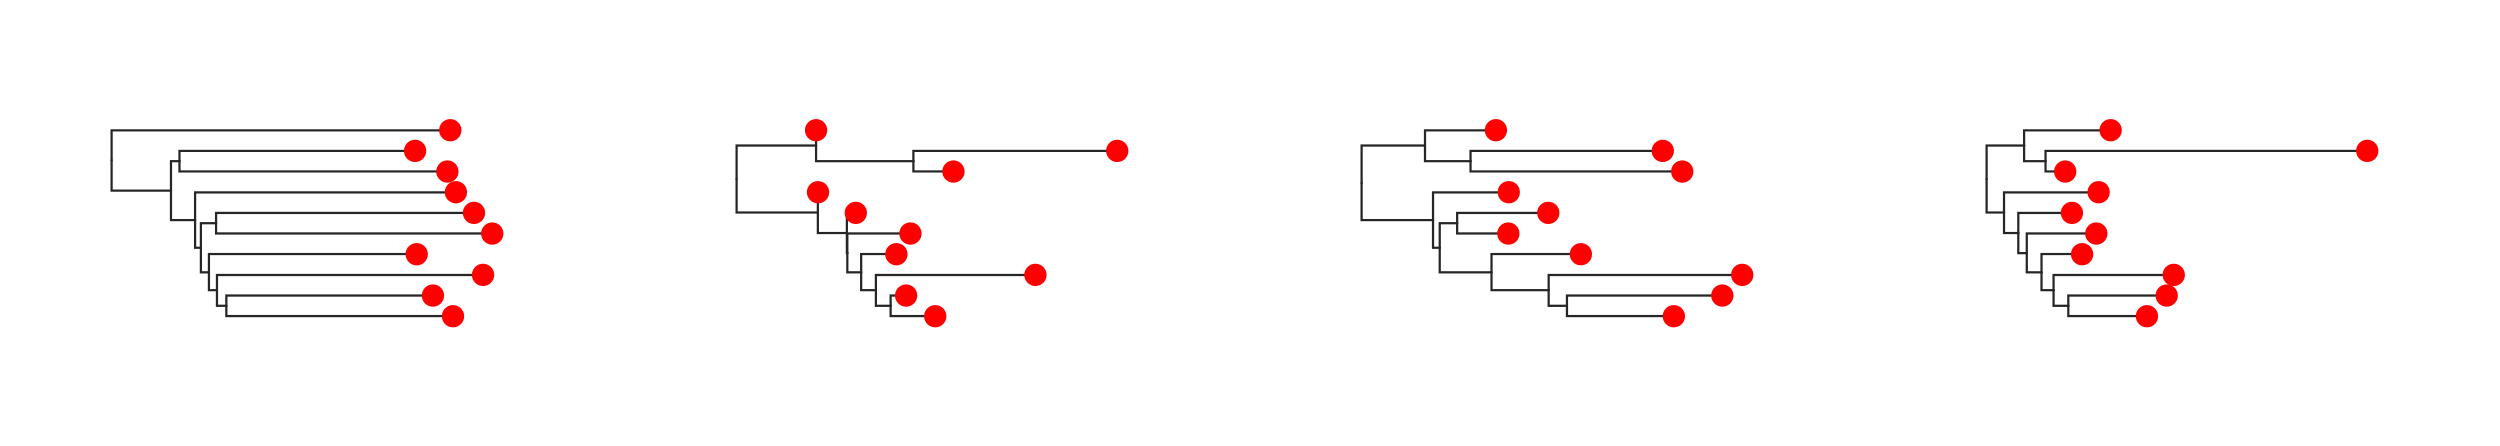 <svg class="toyplot-canvas-Canvas" xmlns:toyplot="http://www.sandia.gov/toyplot" xmlns:xlink="http://www.w3.org/1999/xlink" xmlns="http://www.w3.org/2000/svg" width="560.0px" height="100.0px" viewBox="0 0 560.0 100.0" preserveAspectRatio="xMidYMid meet" style="background-color:transparent;border-color:#292724;border-style:none;border-width:1.0;fill:rgb(16.1%,15.3%,14.1%);fill-opacity:1.0;font-family:Helvetica;font-size:12px;opacity:1.0;stroke:rgb(16.1%,15.3%,14.1%);stroke-opacity:1.0;stroke-width:1.0" id="te3712d0e0e3548078808b18018b3accb"><g class="toyplot-coordinates-Cartesian" id="tbc444490e9ca49b6a89d31f654c1c536"><clipPath id="t06204f92994e448cb7563efa6896b14d"><rect x="15.0" y="15.0" width="110.0" height="70.0" /></clipPath><g clip-path="url(#t06204f92994e448cb7563efa6896b14d)"><g class="toytree-mark-Toytree" id="t58fc68b10e374ee4b32bbba4ce1b784b"><g class="toytree-Edges" style="fill:none;stroke:rgb(14.9%,14.9%,14.9%);stroke-linecap:round;stroke-opacity:1;stroke-width:0.5"><path d="M 25.0 35.9 L 25.0 42.7 L 38.3 42.7" id="18,17" /><path d="M 38.3 42.7 L 38.3 36.1 L 40.2 36.1" id="17,16" /><path d="M 38.3 42.7 L 38.3 49.3 L 43.7 49.3" id="17,15" /><path d="M 43.7 49.3 L 43.7 55.5 L 45.0 55.5" id="15,14" /><path d="M 45.0 55.5 L 45.0 50.0 L 48.4 50.0" id="14,13" /><path d="M 45.0 55.5 L 45.0 61.0 L 46.8 61.0" id="14,12" /><path d="M 46.8 61.0 L 46.8 65.0 L 48.6 65.0" id="12,11" /><path d="M 48.6 65.0 L 48.6 68.5 L 50.7 68.5" id="11,10" /><path d="M 25.0 35.9 L 25.0 29.2 L 100.9 29.2" id="18,9" /><path d="M 40.2 36.1 L 40.2 33.8 L 93.0 33.8" id="16,8" /><path d="M 40.2 36.1 L 40.2 38.4 L 100.2 38.4" id="16,7" /><path d="M 43.7 49.3 L 43.7 43.1 L 102.1 43.1" id="15,6" /><path d="M 48.4 50.0 L 48.4 47.7 L 106.2 47.7" id="13,5" /><path d="M 48.4 50.0 L 48.4 52.3 L 110.3 52.3" id="13,4" /><path d="M 46.8 61.0 L 46.8 56.9 L 93.3 56.9" id="12,3" /><path d="M 48.6 65.0 L 48.6 61.6 L 108.2 61.6" id="11,2" /><path d="M 50.7 68.5 L 50.7 66.2 L 97.0 66.2" id="10,1" /><path d="M 50.7 68.5 L 50.7 70.8 L 101.5 70.8" id="10,0" /></g><g class="toytree-Nodes" style="fill:rgb(100%,0%,0%);fill-opacity:1.0;stroke:None;stroke-width:1"><g id="node-0" transform="translate(101.473,70.833)"><circle r="2.5" /></g><g id="node-1" transform="translate(96.975,66.204)"><circle r="2.5" /></g><g id="node-2" transform="translate(108.201,61.574)"><circle r="2.5" /></g><g id="node-3" transform="translate(93.341,56.944)"><circle r="2.5" /></g><g id="node-4" transform="translate(110.263,52.315)"><circle r="2.5" /></g><g id="node-5" transform="translate(106.173,47.685)"><circle r="2.5" /></g><g id="node-6" transform="translate(102.122,43.056)"><circle r="2.5" /></g><g id="node-7" transform="translate(100.213,38.426)"><circle r="2.5" /></g><g id="node-8" transform="translate(92.982,33.796)"><circle r="2.5" /></g><g id="node-9" transform="translate(100.859,29.167)"><circle r="2.5" /></g><g id="node-10" transform="translate(50.702,68.519)"><circle r="0.0" /></g><g id="node-11" transform="translate(48.576,65.046)"><circle r="0.0" /></g><g id="node-12" transform="translate(46.828,60.995)"><circle r="0.0" /></g><g id="node-13" transform="translate(48.357,50.000)"><circle r="0.0" /></g><g id="node-14" transform="translate(45.006,55.498)"><circle r="0.0" /></g><g id="node-15" transform="translate(43.687,49.277)"><circle r="0.0" /></g><g id="node-16" transform="translate(40.232,36.111)"><circle r="0.0" /></g><g id="node-17" transform="translate(38.316,42.694)"><circle r="0.0" /></g><g id="node-18" transform="translate(25.000,35.930)"><circle r="0.0" /></g></g></g></g></g><g class="toyplot-coordinates-Cartesian" id="t83e96a0631a744b1810610053cb09ddb"><clipPath id="tc7d4633869404487ac564f1d42867f59"><rect x="155.0" y="15.0" width="110.0" height="70.0" /></clipPath><g clip-path="url(#tc7d4633869404487ac564f1d42867f59)"><g class="toytree-mark-Toytree" id="tebd5f14983074cba8df48928419137bb"><g class="toytree-Edges" style="fill:none;stroke:rgb(14.9%,14.9%,14.9%);stroke-linecap:round;stroke-opacity:1;stroke-width:0.5"><path d="M 165.0 40.1 L 165.0 32.6 L 182.8 32.6" id="18,17" /><path d="M 165.0 40.1 L 165.0 47.6 L 183.2 47.6" id="18,16" /><path d="M 182.8 32.6 L 182.8 36.1 L 204.6 36.1" id="17,15" /><path d="M 183.2 47.6 L 183.2 52.2 L 189.7 52.2" id="16,14" /><path d="M 189.7 52.2 L 189.7 56.7 L 189.8 56.7" id="14,13" /><path d="M 189.8 56.7 L 189.8 61.0 L 192.9 61.0" id="13,12" /><path d="M 192.9 61.0 L 192.9 65.0 L 196.2 65.0" id="12,11" /><path d="M 196.2 65.0 L 196.2 68.5 L 199.5 68.5" id="11,10" /><path d="M 182.8 32.6 L 182.8 29.2 L 182.8 29.2" id="17,9" /><path d="M 204.6 36.1 L 204.6 33.8 L 250.3 33.8" id="15,8" /><path d="M 204.6 36.1 L 204.6 38.4 L 213.6 38.4" id="15,7" /><path d="M 183.2 47.6 L 183.2 43.1 L 183.2 43.1" id="16,6" /><path d="M 189.7 52.2 L 189.7 47.7 L 191.7 47.7" id="14,5" /><path d="M 189.8 56.7 L 189.8 52.3 L 203.9 52.3" id="13,4" /><path d="M 192.9 61.0 L 192.9 56.9 L 200.8 56.9" id="12,3" /><path d="M 196.2 65.0 L 196.2 61.6 L 231.9 61.6" id="11,2" /><path d="M 199.5 68.5 L 199.5 66.2 L 203.0 66.2" id="10,1" /><path d="M 199.5 68.5 L 199.5 70.8 L 209.5 70.8" id="10,0" /></g><g class="toytree-Nodes" style="fill:rgb(100%,0%,0%);fill-opacity:1.0;stroke:None;stroke-width:1"><g id="node-0" transform="translate(209.497,70.833)"><circle r="2.5" /></g><g id="node-1" transform="translate(202.970,66.204)"><circle r="2.5" /></g><g id="node-2" transform="translate(231.938,61.574)"><circle r="2.5" /></g><g id="node-3" transform="translate(200.790,56.944)"><circle r="2.5" /></g><g id="node-4" transform="translate(203.940,52.315)"><circle r="2.5" /></g><g id="node-5" transform="translate(191.700,47.685)"><circle r="2.5" /></g><g id="node-6" transform="translate(183.235,43.056)"><circle r="2.5" /></g><g id="node-7" transform="translate(213.573,38.426)"><circle r="2.5" /></g><g id="node-8" transform="translate(250.263,33.796)"><circle r="2.5" /></g><g id="node-9" transform="translate(182.803,29.167)"><circle r="2.5" /></g><g id="node-10" transform="translate(199.494,68.519)"><circle r="0.0" /></g><g id="node-11" transform="translate(196.184,65.046)"><circle r="0.0" /></g><g id="node-12" transform="translate(192.925,60.995)"><circle r="0.0" /></g><g id="node-13" transform="translate(189.818,56.655)"><circle r="0.0" /></g><g id="node-14" transform="translate(189.700,52.170)"><circle r="0.0" /></g><g id="node-15" transform="translate(204.582,36.111)"><circle r="0.0" /></g><g id="node-16" transform="translate(183.235,47.613)"><circle r="0.0" /></g><g id="node-17" transform="translate(182.803,32.639)"><circle r="0.0" /></g><g id="node-18" transform="translate(165.000,40.126)"><circle r="0.0" /></g></g></g></g></g><g class="toyplot-coordinates-Cartesian" id="tf6b213cdca6040cfb482fdb03d34522b"><clipPath id="tbb75ac6fad5d42f09e51441de49b2c47"><rect x="295.0" y="15.0" width="110.0" height="70.0" /></clipPath><g clip-path="url(#tbb75ac6fad5d42f09e51441de49b2c47)"><g class="toytree-mark-Toytree" id="t84609ae359054f7da473a17eb2a27d23"><g class="toytree-Edges" style="fill:none;stroke:rgb(14.9%,14.9%,14.9%);stroke-linecap:round;stroke-opacity:1;stroke-width:0.5"><path d="M 305.0 41.0 L 305.0 32.6 L 319.2 32.6" id="18,17" /><path d="M 305.0 41.0 L 305.0 49.3 L 321.0 49.3" id="18,16" /><path d="M 319.2 32.6 L 319.2 36.1 L 329.4 36.1" id="17,15" /><path d="M 321.0 49.3 L 321.0 55.5 L 322.5 55.5" id="16,14" /><path d="M 322.5 55.5 L 322.5 50.0 L 326.4 50.0" id="14,13" /><path d="M 322.5 55.5 L 322.5 61.0 L 334.1 61.0" id="14,12" /><path d="M 334.1 61.0 L 334.1 65.0 L 346.9 65.0" id="12,11" /><path d="M 346.9 65.0 L 346.9 68.5 L 351.0 68.5" id="11,10" /><path d="M 319.2 32.6 L 319.2 29.2 L 335.1 29.2" id="17,9" /><path d="M 329.4 36.1 L 329.4 33.8 L 372.5 33.8" id="15,8" /><path d="M 329.4 36.1 L 329.4 38.4 L 376.8 38.4" id="15,7" /><path d="M 321.0 49.3 L 321.0 43.1 L 338.0 43.1" id="16,6" /><path d="M 326.4 50.0 L 326.4 47.7 L 346.8 47.7" id="13,5" /><path d="M 326.4 50.0 L 326.4 52.3 L 337.9 52.3" id="13,4" /><path d="M 334.1 61.0 L 334.1 56.9 L 354.1 56.9" id="12,3" /><path d="M 346.9 65.0 L 346.9 61.6 L 390.3 61.6" id="11,2" /><path d="M 351.0 68.5 L 351.0 66.2 L 385.8 66.2" id="10,1" /><path d="M 351.0 68.5 L 351.0 70.8 L 374.9 70.8" id="10,0" /></g><g class="toytree-Nodes" style="fill:rgb(100%,0%,0%);fill-opacity:1.0;stroke:None;stroke-width:1"><g id="node-0" transform="translate(374.942,70.833)"><circle r="2.5" /></g><g id="node-1" transform="translate(385.801,66.204)"><circle r="2.5" /></g><g id="node-2" transform="translate(390.263,61.574)"><circle r="2.5" /></g><g id="node-3" transform="translate(354.119,56.944)"><circle r="2.5" /></g><g id="node-4" transform="translate(337.865,52.315)"><circle r="2.5" /></g><g id="node-5" transform="translate(346.818,47.685)"><circle r="2.5" /></g><g id="node-6" transform="translate(337.962,43.056)"><circle r="2.5" /></g><g id="node-7" transform="translate(376.823,38.426)"><circle r="2.5" /></g><g id="node-8" transform="translate(372.465,33.796)"><circle r="2.5" /></g><g id="node-9" transform="translate(335.083,29.167)"><circle r="2.5" /></g><g id="node-10" transform="translate(351.042,68.519)"><circle r="0.0" /></g><g id="node-11" transform="translate(346.936,65.046)"><circle r="0.0" /></g><g id="node-12" transform="translate(334.064,60.995)"><circle r="0.0" /></g><g id="node-13" transform="translate(326.386,50.000)"><circle r="0.0" /></g><g id="node-14" transform="translate(322.457,55.498)"><circle r="0.0" /></g><g id="node-15" transform="translate(329.446,36.111)"><circle r="0.0" /></g><g id="node-16" transform="translate(321.044,49.277)"><circle r="0.0" /></g><g id="node-17" transform="translate(319.228,32.639)"><circle r="0.0" /></g><g id="node-18" transform="translate(305.000,40.958)"><circle r="0.0" /></g></g></g></g></g><g class="toyplot-coordinates-Cartesian" id="t7cdc56ccc80d46f897d6954a14df7dae"><clipPath id="ta7e061f51d194f22bca1a2e1a4d70950"><rect x="435.0" y="15.0" width="110.0" height="70.0" /></clipPath><g clip-path="url(#ta7e061f51d194f22bca1a2e1a4d70950)"><g class="toytree-mark-Toytree" id="t371ecf26bd4c48499605c3605d43fbe3"><g class="toytree-Edges" style="fill:none;stroke:rgb(14.9%,14.9%,14.9%);stroke-linecap:round;stroke-opacity:1;stroke-width:0.5"><path d="M 445.0 40.1 L 445.0 32.6 L 453.4 32.6" id="18,17" /><path d="M 445.0 40.1 L 445.0 47.6 L 448.9 47.6" id="18,16" /><path d="M 453.4 32.6 L 453.4 36.1 L 458.2 36.1" id="17,15" /><path d="M 448.9 47.6 L 448.9 52.2 L 452.1 52.2" id="16,14" /><path d="M 452.1 52.2 L 452.1 56.7 L 454.0 56.7" id="14,13" /><path d="M 454.0 56.7 L 454.0 61.0 L 457.3 61.0" id="13,12" /><path d="M 457.3 61.0 L 457.3 65.0 L 460.0 65.0" id="12,11" /><path d="M 460.0 65.0 L 460.0 68.5 L 463.3 68.5" id="11,10" /><path d="M 453.4 32.6 L 453.4 29.2 L 472.8 29.2" id="17,9" /><path d="M 458.2 36.1 L 458.2 33.8 L 530.3 33.8" id="15,8" /><path d="M 458.2 36.1 L 458.2 38.4 L 462.6 38.4" id="15,7" /><path d="M 448.9 47.6 L 448.9 43.1 L 470.1 43.1" id="16,6" /><path d="M 452.1 52.2 L 452.1 47.7 L 464.1 47.7" id="14,5" /><path d="M 454.0 56.7 L 454.0 52.3 L 469.6 52.3" id="13,4" /><path d="M 457.3 61.0 L 457.3 56.9 L 466.4 56.9" id="12,3" /><path d="M 460.0 65.0 L 460.0 61.6 L 486.9 61.6" id="11,2" /><path d="M 463.3 68.5 L 463.3 66.2 L 485.3 66.2" id="10,1" /><path d="M 463.3 68.5 L 463.3 70.8 L 480.9 70.8" id="10,0" /></g><g class="toytree-Nodes" style="fill:rgb(100%,0%,0%);fill-opacity:1.0;stroke:None;stroke-width:1"><g id="node-0" transform="translate(480.916,70.833)"><circle r="2.5" /></g><g id="node-1" transform="translate(485.338,66.204)"><circle r="2.5" /></g><g id="node-2" transform="translate(486.923,61.574)"><circle r="2.5" /></g><g id="node-3" transform="translate(466.389,56.944)"><circle r="2.5" /></g><g id="node-4" transform="translate(469.573,52.315)"><circle r="2.5" /></g><g id="node-5" transform="translate(464.116,47.685)"><circle r="2.5" /></g><g id="node-6" transform="translate(470.089,43.056)"><circle r="2.5" /></g><g id="node-7" transform="translate(462.606,38.426)"><circle r="2.5" /></g><g id="node-8" transform="translate(530.263,33.796)"><circle r="2.5" /></g><g id="node-9" transform="translate(472.786,29.167)"><circle r="2.5" /></g><g id="node-10" transform="translate(463.278,68.519)"><circle r="0.0" /></g><g id="node-11" transform="translate(460.017,65.046)"><circle r="0.0" /></g><g id="node-12" transform="translate(457.278,60.995)"><circle r="0.0" /></g><g id="node-13" transform="translate(454.001,56.655)"><circle r="0.0" /></g><g id="node-14" transform="translate(452.147,52.170)"><circle r="0.0" /></g><g id="node-15" transform="translate(458.238,36.111)"><circle r="0.0" /></g><g id="node-16" transform="translate(448.894,47.613)"><circle r="0.0" /></g><g id="node-17" transform="translate(453.370,32.639)"><circle r="0.0" /></g><g id="node-18" transform="translate(445.000,40.126)"><circle r="0.0" /></g></g></g></g></g></svg>